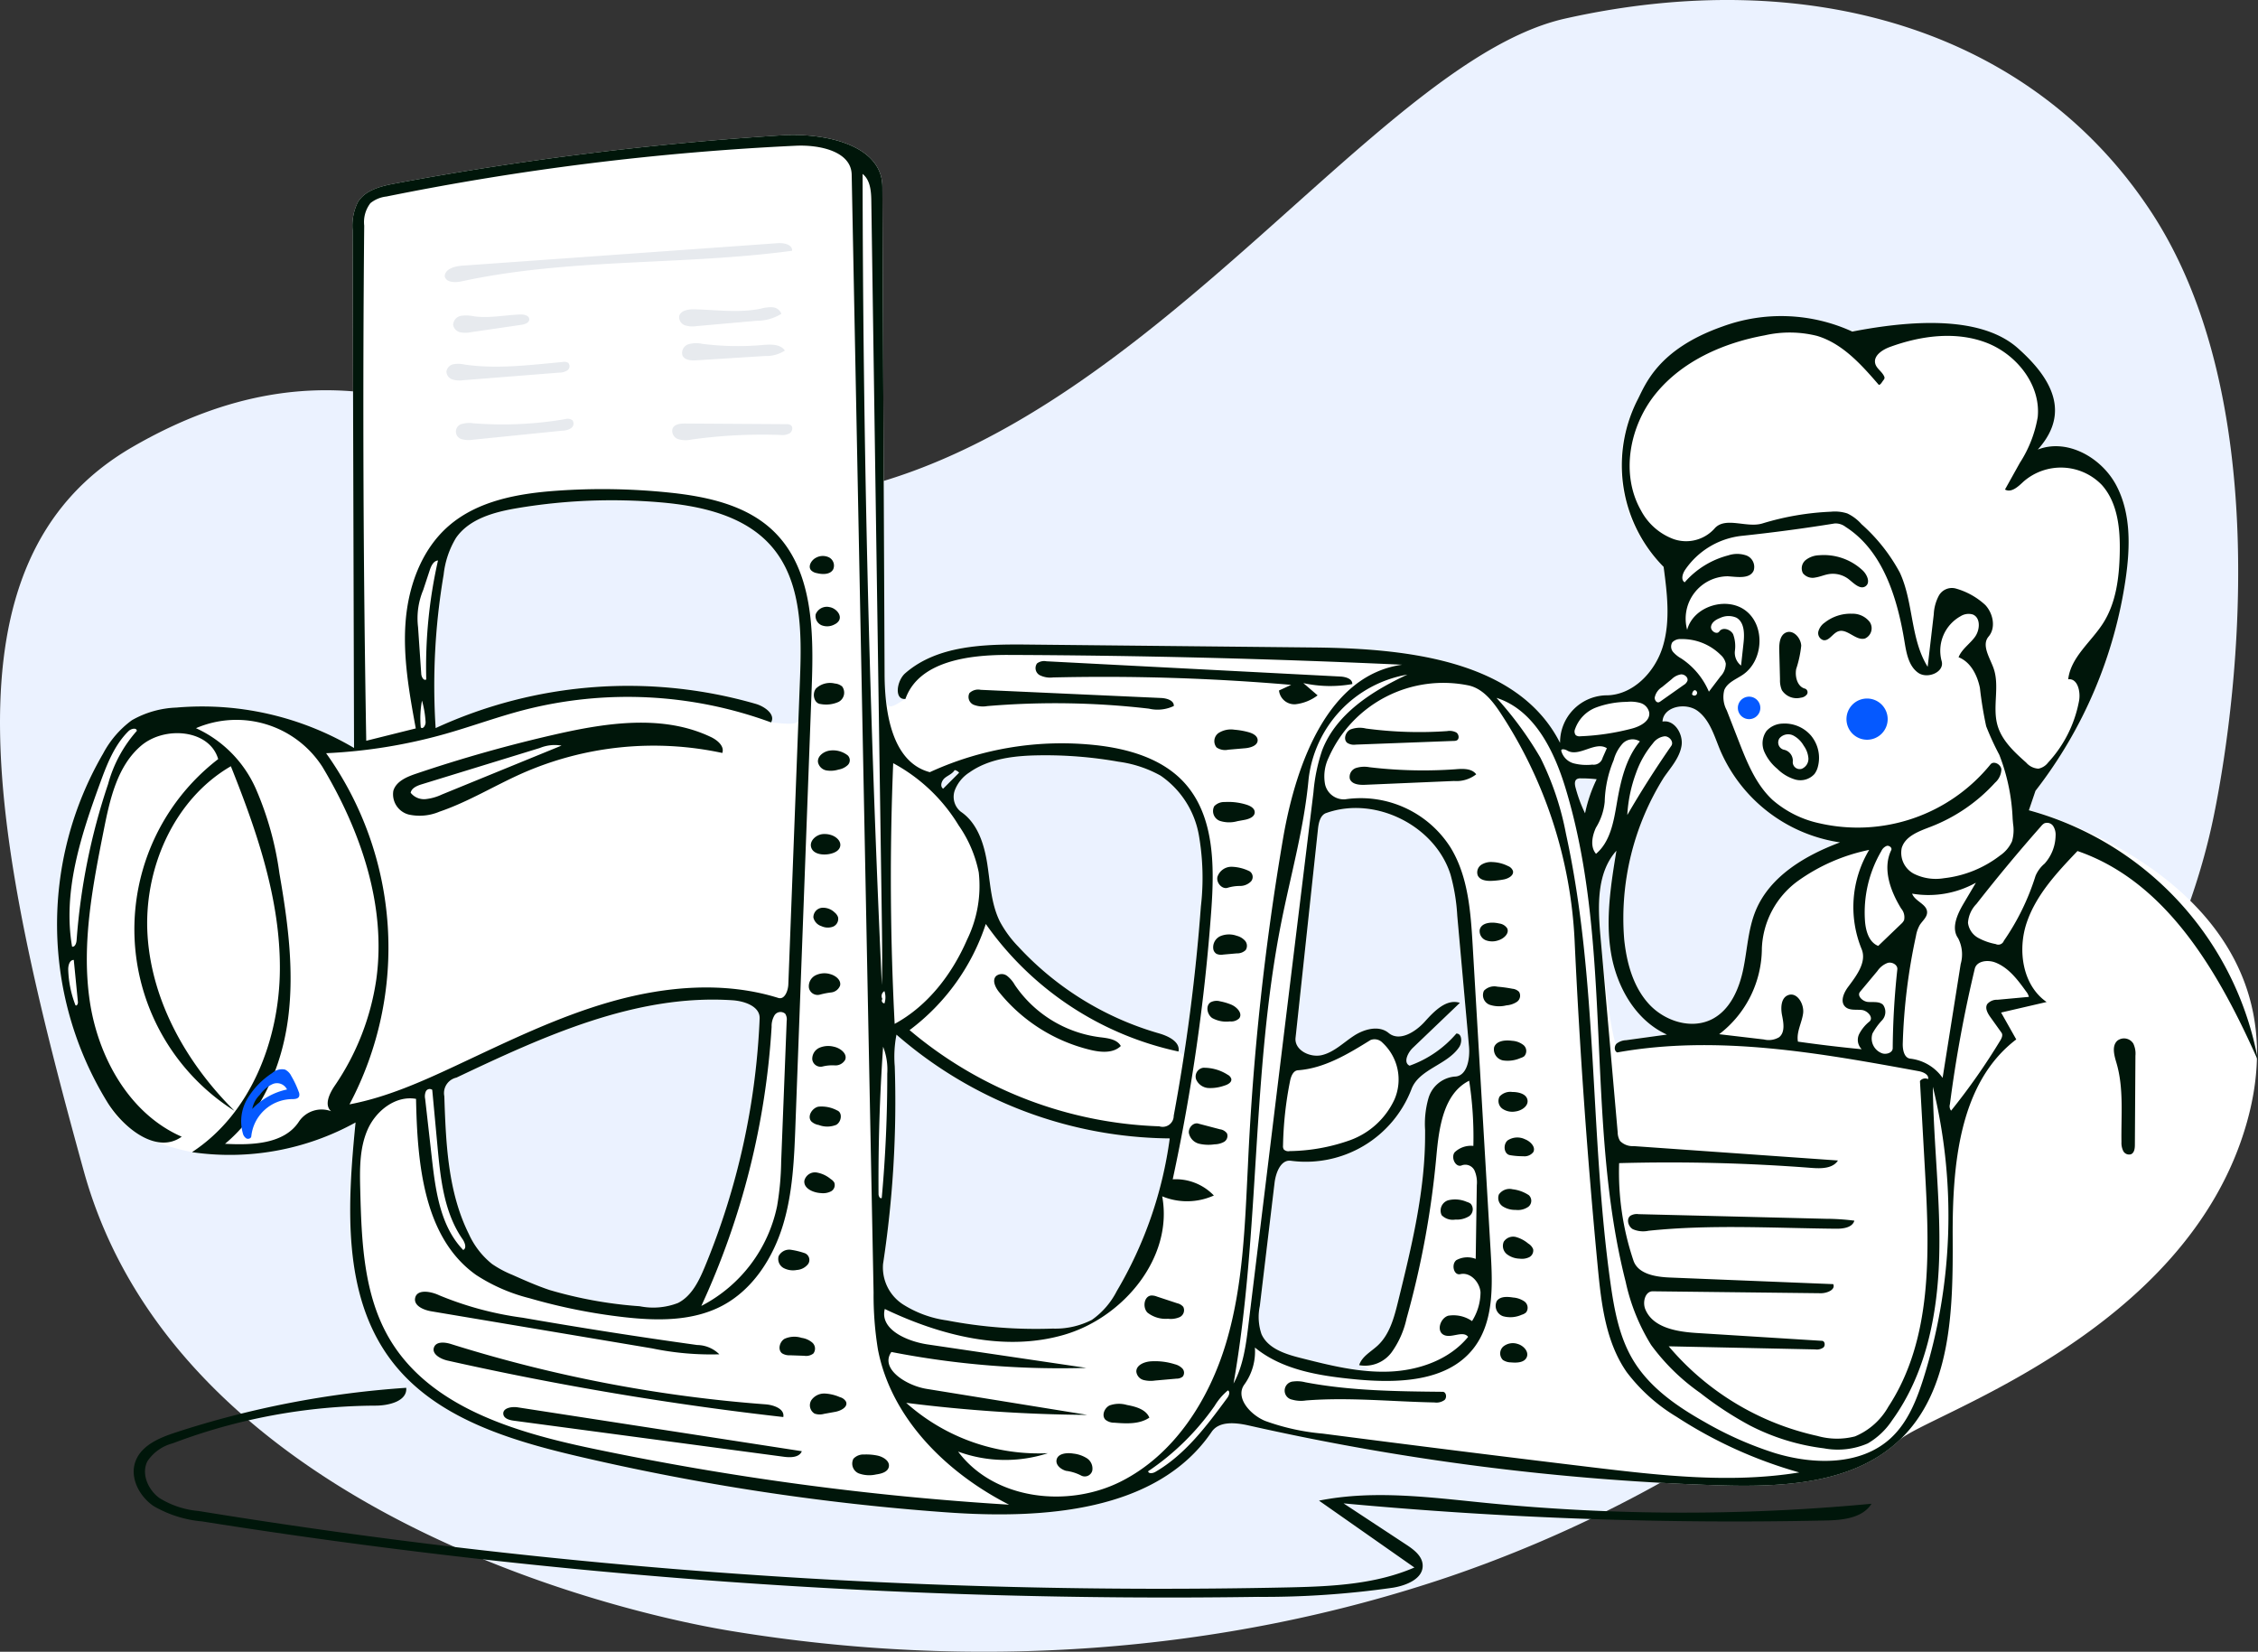 <svg xmlns="http://www.w3.org/2000/svg" width="300" height="219.448" viewBox="0 0 300 219.448"><rect x="0" y="0" width="300" height="219.448" fill="#333333" stroke="none"/><g transform="translate(-65 -155)"><path d="M272.959,157.464c32.113-7.188,61.863,1.341,77.854,25.7s11.807,63.016,8.344,80.079S346.905,295.935,336,309.5a172.061,172.061,0,0,1-78.23,54.895c-30.6,10.41-63.826,12.544-95.716,7.278-17.889-2.954-73.848-17.427-85.927-61.1s-19.724-81,6.434-96.165,44.277-3.758,57.227,1.85C200.286,242.459,240.847,164.653,272.959,157.464Z" fill="#ebf2ff" fill-rule="evenodd"/><path d="M326.546,216.477c5.151-.4,10.7-.14,14.9,2.872s6.1,9.626,2.658,13.475c3.9-1.524,8.477,1.06,10.43,4.761s1.85,8.135,1.262,12.278a60.033,60.033,0,0,1-12,28.3l-.877,2.586c7.524,1.94,36.906,13.351,28.968,41.481s-42.61,38.837-46.159,42.2c-6.185,5.868-15.627,6.269-24.149,6a331.028,331.028,0,0,1-62.294-7.941c-1.739-.392-3.941-.631-4.943.842-7.254,10.666-22.424,11.62-35.29,10.691a313.511,313.511,0,0,1-49.087-7.488c-9.149-2.149-18.865-5.142-24.565-12.615-6.645-8.712-5.877-20.79-4.8-31.693q-6.551,3.642-21.731,3.945-8.937-1.823-11.15-6.479c-6.745-14.2-9.058-32.49-.659-46.482a13.049,13.049,0,0,1,3.816-4.407,12.825,12.825,0,0,1,5.936-1.69,39.717,39.717,0,0,1,23.594,5.367q-.095-34.367-.189-68.735a7.033,7.033,0,0,1,.714-3.814c1.012-1.606,3.085-2.1,4.95-2.451a426.593,426.593,0,0,1,51.36-6.394c5.63-.356,13.334,1.211,13.359,6.851q.147,32.4.295,64.8c.023,5.141.354,4.711,2.762,3.222-1.514.157-1.176-2.411-.029-3.412,4.284-3.735,10.527-3.872,16.209-3.814l38.133.39c12.316.126,27.085,1.688,32.661,12.67a6.264,6.264,0,0,1,6.064-6.314c3.563.033,6.544-3.058,7.584-6.467s.581-7.071.113-10.6a18.637,18.637,0,0,1,16.718-31.643C316.17,217.809,321.394,216.875,326.546,216.477ZM179.054,322.436c-.169,4.548-.348,9.157-1.686,13.506Zm-5.266-55.814c1.183.346,2.647,1.4,2.026,2.46,5.139.514,3.6.276,3.836-5.781.235-6.145.254-12.94-3.769-17.591-3.56-4.116-9.366-5.4-14.788-5.866a75.894,75.894,0,0,0-18.989.77c-3.056.513-6.367,1.4-8.14,3.939a11.874,11.874,0,0,0-1.65,4.889,87.752,87.752,0,0,0-1.065,20.394A61.159,61.159,0,0,1,173.788,266.621Zm114.348,45.151a2.128,2.128,0,0,1,1.263-.467l5.432-.747c-4.156-1.877-6.674-6.335-7.427-10.833s-.017-9.095.725-13.594c-2.658,2.958-2.466,7.421-2.118,11.383C286.773,306.186,287.814,312.1,288.136,311.772Zm-34.187,42.709c.356-1.158,1.568-1.78,2.456-2.605,1.6-1.485,2.191-3.73,2.712-5.848,1.8-7.319,3.613-14.728,3.591-22.266a14.118,14.118,0,0,1,.443-4.745,4.008,4.008,0,0,1,3.45-2.877c1.684-.008,2.086-2.344,1.936-4.021q-.779-8.674-1.558-17.348a25.613,25.613,0,0,0-.9-5.479c-2.073-6.536-10.058-10.487-16.511-8.17-.79.284-1,1.282-1.091,2.116l-2.98,27.75c-.176,1.644,1.946,2.692,3.548,2.285s2.825-1.659,4.21-2.56,3.338-1.421,4.609-.366c1.438,1.193,3.566-.132,4.814-1.521s2.875-3.065,4.651-2.485l-6.25,5.978c-.691.661-1.3,1.981-.427,2.371a14.646,14.646,0,0,0,6.207-4.268c.763-.024.8,1.174.373,1.807-1.6,2.387-5.379,2.918-6.351,5.625a15.049,15.049,0,0,1-15.975,9.475c-1.36-.213-2.038,1.576-2.2,2.943q-.979,8.176-1.958,16.353a7.066,7.066,0,0,0,.226,3.733c.861,1.923,3.165,2.651,5.208,3.168a59.9,59.9,0,0,0,8.191,1.67C255.541,355.322,255.536,354.9,253.949,354.482Zm-107.572-9.994a56.264,56.264,0,0,0,11.988,2.16,9.09,9.09,0,0,0,5.082-.434c1.812-.918,2.777-2.907,3.556-4.783a96.589,96.589,0,0,0,7.292-33.007c.066-1.608-1.993-2.318-3.6-2.426-12.82-.86-25.08,4.775-36.69,10.278a2.1,2.1,0,0,0-1.606,2.466c.208,6.252.47,12.728,3.266,18.324a10.786,10.786,0,0,0,3.076,3.968,14.223,14.223,0,0,0,2.7,1.445C143.067,343.2,144.693,343.924,146.377,344.488Zm82.931-23.139a255.743,255.743,0,0,0,3.606-27.795,32.981,32.981,0,0,0-.279-9.553,12.156,12.156,0,0,0-5.071-7.841,15.709,15.709,0,0,0-5.576-1.848,55.539,55.539,0,0,0-10.736-.854c-3.173.056-6.5.443-9.092,2.276a4.871,4.871,0,0,0-1.947,2.4,2.535,2.535,0,0,0,.82,2.82c2.2,1.487,3.091,4.269,3.5,6.889s.511,5.363,1.7,7.731a14.848,14.848,0,0,0,2.424,3.293,40.753,40.753,0,0,0,18.7,11.53c1.253.358,2.848,1.132,2.584,2.408C233.887,315.3,229.242,321.7,229.308,321.35Zm-10.868,27.1a10.475,10.475,0,0,0,3.3-3.812,53.9,53.9,0,0,0,7.043-20.292,55.943,55.943,0,0,1-36.309-13.782,15.249,15.249,0,0,0-.229,4.2,143.056,143.056,0,0,1-1.553,26.258,5.844,5.844,0,0,0,2.62,5.36,14.559,14.559,0,0,0,5.848,2.143,62.618,62.618,0,0,0,14.083,1.089A10.624,10.624,0,0,0,218.44,348.454ZM301.9,272.759c-.771-1.858-1.35-3.953-2.949-5.173s-4.611-.623-4.705,1.386c1.583-.292,2.793,1.663,2.523,3.249s-1.423,2.849-2.34,4.172a35.214,35.214,0,0,0-5.275,21.493c.322,3.1,1.171,6.282,3.266,8.587s5.687,3.458,8.447,2.015c2.372-1.239,3.555-3.972,4.1-6.591s.641-5.363,1.668-7.833c1.9-4.558,6.57-7.311,11.193-9.04A20.6,20.6,0,0,1,301.9,272.759Zm-19.221,4.93a18.674,18.674,0,0,0,1.275,3.469,19.3,19.3,0,0,1,1.541-4.526,17.713,17.713,0,0,0-2.13-.115.933.933,0,0,0-.5.1C282.54,276.826,282.586,277.313,282.684,277.689ZM198.9,276.46c-.437.352-.694,1.11-.232,1.43l2.122-2.125a1,1,0,0,0-.588-.35C199.924,275.9,199.34,276.107,198.9,276.46Z" transform="translate(-8.368 -18.105)" fill="#fff" fill-rule="evenodd"/><path d="M560.737,346.974A2.737,2.737,0,1,0,558,344.237,2.737,2.737,0,0,0,560.737,346.974Z" transform="translate(-247.676 -93.695)" fill="#0559ff"/><path d="M530.493,343.986A1.493,1.493,0,1,0,529,342.493,1.493,1.493,0,0,0,530.493,343.986Z" transform="translate(-233.107 -93.444)" fill="#0559ff"/><path d="M215.679,243.874l13.435.085a1.017,1.017,0,0,1,.6.131c.345.254.208.848-.148,1.087a2.075,2.075,0,0,1-1.245.214,68.5,68.5,0,0,0-11.8.611,3.464,3.464,0,0,1-1.776-.056,1.154,1.154,0,0,1-.725-1.434C214.291,243.946,215.052,243.87,215.679,243.874Zm-14.976-.44a.742.742,0,0,1-.168,1.049,2.147,2.147,0,0,1-1.136.337l-11.911,1.206a3.443,3.443,0,0,1-1.4-.051,1.046,1.046,0,0,1,0-2.06,3.638,3.638,0,0,1,1.448-.074,49.682,49.682,0,0,0,12.2-.548A1.1,1.1,0,0,1,200.7,243.434Zm-.556-7.621a.67.67,0,0,1-.107.991,1.934,1.934,0,0,1-1.083.308l-12.751,1.006a3.388,3.388,0,0,1-1.422-.09,1.158,1.158,0,0,1-.82-1.061,1.172,1.172,0,0,1,.945-.974,3.792,3.792,0,0,1,1.445.042c4.328.639,8.728.056,13.085-.34A.97.97,0,0,1,200.146,235.813Zm17.808-2.526a37.341,37.341,0,0,0,8.029.154c1.062-.095,2.346-.139,2.949.74a4.526,4.526,0,0,1-2.619.72l-9.14.576c-.7.044-1.562-.009-1.848-.643a1.208,1.208,0,0,1,.776-1.485A3.739,3.739,0,0,1,217.954,233.287ZM194.97,230.03c0,.46-.574.658-1.029.726l-6.7.981a3.576,3.576,0,0,1-1.439.014,1.22,1.22,0,0,1-.946-.977,1.273,1.273,0,0,1,1.076-1.214,5.138,5.138,0,0,1,1.762.082c2.022.26,4.063-.184,6.1-.254C194.3,229.37,194.966,229.531,194.97,230.03Zm32.308-1.6a1.347,1.347,0,0,1,1.188.869,6.242,6.242,0,0,1-3.285.925l-5.9.523-2.079.184a3.419,3.419,0,0,1-1.51-.093,1.167,1.167,0,0,1-.811-1.155c.111-.794,1.153-1,1.955-.983,2.973.064,5.983.513,8.9-.086A4.987,4.987,0,0,1,227.277,228.427Zm2.612-7.508c-14.574,1.965-29.515.948-43.889,4.057-.852.184-2.042.194-2.263-.65.02-.994,1.306-1.353,2.3-1.424l41.946-2.992C228.8,219.851,229.953,220.1,229.889,220.919Z" transform="translate(-59.652 -32.606)" fill="#e7eaee" fill-rule="evenodd"/><path d="M126.615,357.485c.152,1.763-2.278,2.361-4.048,2.368a77.005,77.005,0,0,0-26.983,5.01,5.806,5.806,0,0,0-3.355,2.377c-.845,1.655.077,3.773,1.573,4.877a11.839,11.839,0,0,0,5.24,1.738,795.168,795.168,0,0,0,144.382,10.155l.776-.017c5.571-.129,11.257-.428,16.36-2.634l-12.675-8.884c7.314-1.46,14.86-.42,22.282.313a265.827,265.827,0,0,0,51.13.1c-1.2,1.911-3.827,2.177-6.081,2.225a562.883,562.883,0,0,1-64.069-2.274l8.333,5.484c1.007.662,2.12,1.5,2.179,2.707.087,1.809-2.135,2.711-3.922,3.007a120.955,120.955,0,0,1-17.968,1.224A819.435,819.435,0,0,1,99.512,375.238a15.491,15.491,0,0,1-6.491-2.059c-1.885-1.3-3.171-3.769-2.379-5.918s3.187-3.14,5.352-3.848A125.824,125.824,0,0,1,126.615,357.485Zm63.26-159.547q.147,32.4.295,64.8c.023,5.141,1.036,11.647,6.008,12.956a41.962,41.962,0,0,1,22.134-3.581c4.3.483,8.775,1.784,11.689,4.989,4,4.4,4,11.017,3.574,16.944a257.774,257.774,0,0,1-5.124,35.739,7.031,7.031,0,0,1,5.467,2.151,8.67,8.67,0,0,1-6.865.11c1.492,8.086-5.1,16.064-12.986,18.381s-16.451.132-23.87-3.414c-.7,2.71,2.929,4.3,5.7,4.711l21.075,3.115a116.972,116.972,0,0,1-25.9-2.113c-1.569,2.221,1.983,4.464,4.668,4.9l21.362,3.457a201.441,201.441,0,0,1-24.061-1.6,26.425,26.425,0,0,0,18.825,6.688,18.275,18.275,0,0,1-11.929-.212c4.757,6.37,14.489,7.55,21.6,3.987s11.747-10.852,14.017-18.471,2.491-15.671,2.893-23.611a351.565,351.565,0,0,1,4.729-43.741c1.729-9.73,5.975-21.331,15.761-22.706q-26.152-1.205-52.338-1.3c-5.3-.019-11.891.848-13.662,5.847-1.514.157-1.176-2.411-.029-3.412,4.284-3.735,10.527-3.872,16.209-3.814l38.133.39c12.316.126,27.085,1.688,32.661,12.67a6.264,6.264,0,0,1,6.064-6.314c3.563.033,6.544-3.058,7.584-6.467s.581-7.071.113-10.6a19.176,19.176,0,0,1-3.514-22.095c1.057-2,2.618-6.77,11.339-9.84a22.686,22.686,0,0,1,17.241.675q16-3.094,21.99,2.2c5.99,5.29,6.1,9.626,2.658,13.475,3.9-1.524,8.477,1.06,10.43,4.761s1.85,8.135,1.262,12.278a60.033,60.033,0,0,1-12,28.3l-.877,2.586a42.319,42.319,0,0,1,30.451,33.271c-5.119-11.54-12.051-23.761-23.992-27.858-2.695,2.826-5.465,5.776-6.731,9.47s-.582,8.362,2.627,10.588l-6.046,1.4,2.013,3.57c-7.615,5.789-8.492,16.739-8.445,26.3s-.128,20.354-7.068,26.938c-6.185,5.868-15.627,6.269-24.149,6a331.023,331.023,0,0,1-62.294-7.941c-1.739-.392-3.941-.631-4.943.842-7.254,10.666-22.424,11.62-35.29,10.691a313.511,313.511,0,0,1-49.087-7.488c-9.149-2.149-18.865-5.142-24.565-12.615-6.645-8.712-5.877-20.79-4.8-31.693a34.591,34.591,0,0,1-21.731,3.945c7.815-5.109,11.6-14.883,11.675-24.218s-3.045-18.385-6.512-27.054c-7.639,4.431-11.658,13.77-11.06,22.581s5.272,16.989,11.544,23.205a28.526,28.526,0,0,1-2.167-46.736c-1.158-3.961-7.132-4.444-10.264-1.758s-4.114,7.048-4.919,11.095c-1.488,7.477-2.983,15.129-1.9,22.676s5.25,15.1,12.236,18.155c-3.264,2.353-7.613-1.034-9.781-4.425a45.121,45.121,0,0,1-.659-46.482A13.048,13.048,0,0,1,90.15,268.8a12.824,12.824,0,0,1,5.936-1.69,39.717,39.717,0,0,1,23.594,5.367q-.095-34.367-.189-68.735a7.033,7.033,0,0,1,.714-3.814c1.012-1.606,3.085-2.1,4.95-2.451a426.593,426.593,0,0,1,51.36-6.394C182.145,190.73,189.849,192.3,189.874,197.938Zm-11.506-5.471a359.2,359.2,0,0,0-54.389,6.748,4.076,4.076,0,0,0-2.125.881,4.124,4.124,0,0,0-.824,2.983q-.321,34.22.271,68.442l6.58-1.641c-.857-4.681-1.718-9.425-1.352-14.17s2.108-9.57,5.689-12.7c3.876-3.392,9.285-4.35,14.423-4.711a86.163,86.163,0,0,1,14.838.24c5.029.517,10.327,1.634,13.956,5.155,5.241,5.086,5.326,13.325,5.054,20.624q-1.08,29.061-2.161,58.122c-.169,4.548-.348,9.157-1.686,13.506s-4,8.484-8.015,10.618c-3.944,2.095-8.663,2.035-13.1,1.531A75.8,75.8,0,0,1,143,345.584a23.344,23.344,0,0,1-7.091-3.085c-7-4.95-7.822-14.829-7.992-23.4-2.687-.485-5.313,1.559-6.421,4.054s-1.06,5.328-.991,8.056c.172,6.807.437,13.953,3.912,19.809,5.361,9.035,16.622,12.372,26.9,14.529a384.1,384.1,0,0,0,55.389,7.465c-8.306-4.231-15.67-11.471-17.422-20.626a44.848,44.848,0,0,1-.577-7.565q-1.455-74.252-2.909-148.505C185.74,193.188,181.5,192.32,178.368,192.467Zm70.809,81.273a5.726,5.726,0,0,0-.49,3.555,2.559,2.559,0,0,0,2.654,2.007,14.131,14.131,0,0,1,14.025,6.409c2.347,3.84,2.673,8.539,2.937,13.032l2.406,40.927c.257,4.374.384,9.186-2.334,12.622-3.527,4.458-10.149,4.606-15.806,4.053-4.668-.457-9.579-1.233-13.2-4.21a7.49,7.49,0,0,1-1.4,4.911c-1.262,1.734.775,4.016,2.757,4.836a29.922,29.922,0,0,0,7.651,1.688q17.848,2.317,35.717,4.468c9.169,1.1,18.485,2.173,27.6.691a59.234,59.234,0,0,1-16.3-7.389,23.363,23.363,0,0,1-6.633-5.948c-2.787-4-3.374-9.09-3.838-13.946q-2.069-21.66-3.079-43.4a60.222,60.222,0,0,0-9.808-30.159c-1.052-1.6-2.34-3.255-4.2-3.7A16.656,16.656,0,0,0,249.177,273.74Zm-33.922,92.486a4.233,4.233,0,0,1,1.789.618,1.633,1.633,0,0,1,.719,1.647,1.03,1.03,0,0,1-1.486.646,5.98,5.98,0,0,0-2-.62c-.676-.191-1.384-.752-1.263-1.444C213.17,366.2,214.377,366.077,215.255,366.226Zm-26.054.26c.778.162,1.69.717,1.531,1.5-.141.687-.991.916-1.686,1.009a4.075,4.075,0,0,1-2.318-.142,1.408,1.408,0,0,1-.7-1.943,1.8,1.8,0,0,1,1.428-.563A7.2,7.2,0,0,1,189.2,366.486Zm46.581-8.659a8.153,8.153,0,0,0-1.768,2.066,33.8,33.8,0,0,1-8.837,8.683c.086.365.634.273.959.085,3.991-2.312,6.839-6.133,9.573-9.848C235.932,358.509,236.116,358,235.781,357.827Zm35.687-92.006a47.041,47.041,0,0,1,5.833,7.956,38.756,38.756,0,0,1,3.4,10.125c4.273,19.52,3.132,39.815,5.9,59.6.5,3.571,1.16,7.218,3.019,10.308,2.177,3.62,5.789,6.13,9.469,8.2a47.062,47.062,0,0,0,9.352,4.143c5.2,1.579,11.443,1.69,15.427-2,2.238-2.074,3.415-5.032,4.334-7.941a71.979,71.979,0,0,0,1.238-38.719c.079,7.592,1.065,15.167.839,22.756s-1.784,15.4-6.245,21.548a9.754,9.754,0,0,1-3.243,3.077,9.995,9.995,0,0,1-5.815.653,29.2,29.2,0,0,1-9.864-3.048,45.792,45.792,0,0,1-6.585-4.318,27.927,27.927,0,0,1-6.523-6.377,26.6,26.6,0,0,1-3.376-8.383c-5.451-21.426-1.554-44.538-8.022-65.679C279.082,272.743,276.435,267.4,271.468,265.821ZM141.419,360.08l37.753,5.827c-.319.832-1.469.862-2.353.744l-32.287-4.313-3.65-.488c-.578-.077-1.295-.286-1.368-.864C139.411,360.171,140.607,359.954,141.419,360.08ZM287.4,286.132c-2.658,2.958-2.466,7.421-2.118,11.383q1.144,13.006,2.286,26.013a2.3,2.3,0,0,0,.317,1.163,2.324,2.324,0,0,0,1.806.682l27.143,1.912c-.677,1.069-2.2,1.085-3.463.988a245.828,245.828,0,0,0-25.61-.638,36.814,36.814,0,0,0,1.9,12.938c.606,1.8,2.938,2.184,4.836,2.26l21.711.879c.333.749-.837,1.218-1.657,1.208l-22.316-.256c-1.019-.012-1.387,1.432-1,2.376,1,2.467,4.2,3,6.856,3.164l16.631,1.041c.38.024.459.621.182.881a1.493,1.493,0,0,1-1.08.259l-19.473-.413a35.949,35.949,0,0,0,19.746,11.906,9.571,9.571,0,0,0,5,.062,9.107,9.107,0,0,0,4.435-3.947c5.867-8.951,5.477-20.468,4.877-31.154l-.68-12.112a.877.877,0,0,1,1.082-.251c.137-.594-.635-.946-1.235-1.056-13.236-2.431-26.817-4.866-40.063-2.492-.423-.174-.419-.833-.1-1.158a2.128,2.128,0,0,1,1.263-.467l5.432-.747c-4.155-1.877-6.674-6.335-7.426-10.833S286.662,290.631,287.4,286.132Zm-65.052,73.629c1.179.219,2.54.58,3,1.687-1.313.895-3.036.8-4.62.676a1.859,1.859,0,0,1-1.218-.4c-.541-.552-.137-1.569.559-1.9A3.7,3.7,0,0,1,222.353,359.762Zm-89.785-8.091a185.517,185.517,0,0,0,41.781,8.01c1.1.082,2.577.606,2.366,1.688a419.228,419.228,0,0,1-44.605-7.5c-.94-.211-2.145-.88-1.795-1.776C130.622,351.3,131.76,351.417,132.568,351.671Zm49.66,6.575a5.7,5.7,0,0,1,2.008.482,1.285,1.285,0,0,1,.819.615c.272.7-.693,1.2-1.431,1.334l-1.491.27a2.09,2.09,0,0,1-1.257-.032,1.29,1.29,0,0,1-.43-1.79A2.072,2.072,0,0,1,182.228,358.247Zm63.845-1.495c6,1.141,12.14,1.205,18.245,1.266.473,0,.6.748.262,1.079a1.813,1.813,0,0,1-1.337.336c-5.7-.112-11.4-.713-17.087-.265a4.276,4.276,0,0,1-1.842-.111,1.218,1.218,0,0,1,.167-2.412A4.249,4.249,0,0,1,246.073,356.752Zm13.549-94.018a15.935,15.935,0,0,0-13.116,13.9c-.58,6.386-2.343,12.6-3.6,18.884-4.03,20.194-2.808,41.123-6.37,61.4,1.3-2.37,1.653-5.127,1.98-7.811l8.639-70.745A23.44,23.44,0,0,1,248.3,272.8C250.147,267.962,254.923,264.921,259.622,262.734Zm-30.875,91.627a2.046,2.046,0,0,1,1,.571.829.829,0,0,1,.039,1.063,1.245,1.245,0,0,1-.814.274l-2.863.253a3.825,3.825,0,0,1-1.539-.074,1.3,1.3,0,0,1-.948-1.105c-.024-.876,1.056-1.316,1.931-1.373A8.7,8.7,0,0,1,228.747,354.361Zm20.1-73.239c-.79.284-1,1.282-1.091,2.116l-2.98,27.75c-.176,1.644,1.946,2.692,3.548,2.285s2.825-1.659,4.21-2.56,3.337-1.421,4.609-.366c1.438,1.193,3.566-.132,4.814-1.521s2.875-3.065,4.651-2.485l-6.25,5.978c-.691.661-1.3,1.981-.427,2.371a14.646,14.646,0,0,0,6.207-4.268c.763-.024.8,1.174.373,1.807-1.6,2.387-5.379,2.918-6.351,5.625a15.049,15.049,0,0,1-15.975,9.475c-1.36-.213-2.038,1.576-2.2,2.943q-.979,8.176-1.958,16.353a7.066,7.066,0,0,0,.226,3.733c.861,1.923,3.165,2.651,5.208,3.168,3.837.972,7.737,1.951,11.693,1.811s8.046-1.554,10.551-4.619c-.694-.9-2.239.254-3.249-.267-.989-.51-.464-2.207.6-2.541a4.312,4.312,0,0,1,3.166.713,7.237,7.237,0,0,0,1.128-3.852c-.127-1.351-1.367-2.688-2.69-2.384-.869.2-1.224-1.307-.523-1.859a3.035,3.035,0,0,1,2.575-.167q.072-4.891.145-9.783a3.959,3.959,0,0,0-.3-1.951,1.36,1.36,0,0,0-1.664-.707c-.817.394-1.526-1-.979-1.722a3.122,3.122,0,0,1,2.486-.849,49.041,49.041,0,0,0-.559-8.662c-3.413,1.71-4.01,6.224-4.355,10.026a120.282,120.282,0,0,1-3.962,21.574,12.094,12.094,0,0,1-1.974,4.468,4.4,4.4,0,0,1-4.323,1.725c.356-1.158,1.568-1.78,2.456-2.605,1.6-1.485,2.191-3.73,2.712-5.848,1.8-7.319,3.613-14.728,3.591-22.266l0-.506a12.412,12.412,0,0,1,.446-4.239,4.008,4.008,0,0,1,3.45-2.877c1.684-.008,2.086-2.344,1.936-4.021q-.779-8.674-1.558-17.348a25.617,25.617,0,0,0-.9-5.479C263.286,282.757,255.3,278.805,248.847,281.122Zm25.409,70.529c.792.212,1.56,1.027,1.231,1.777-.314.717-1.3.756-2.08.683a1.983,1.983,0,0,1-1.085-.323,1.231,1.231,0,0,1,.041-1.776A2.017,2.017,0,0,1,274.257,351.651Zm-95.109-.8a2.786,2.786,0,0,1,1.438.644,1.07,1.07,0,0,1,.126,1.436,1.593,1.593,0,0,1-1.229.3l-1.876-.066a1.817,1.817,0,0,1-1.04-.25c-.622-.462-.349-1.545.318-1.938A3.161,3.161,0,0,1,179.147,350.85Zm-48.193-5.674a44.175,44.175,0,0,0,11.153,3q11.552,2.012,23.168,3.625a4.25,4.25,0,0,1,2.944,1.235,38.487,38.487,0,0,1-8.959-.792l-29.311-4.922c-1.025-.172-2.347-.741-2.147-1.76C128.037,344.354,129.838,344.656,130.954,345.175Zm60.8-34.608a15.248,15.248,0,0,0-.229,4.2,143.057,143.057,0,0,1-1.553,26.258,5.844,5.844,0,0,0,2.62,5.36,14.559,14.559,0,0,0,5.848,2.143,62.619,62.619,0,0,0,14.083,1.089,10.624,10.624,0,0,0,5.194-1.162,10.475,10.475,0,0,0,3.3-3.812,53.9,53.9,0,0,0,7.043-20.292A55.943,55.943,0,0,1,191.751,310.568Zm34.594,34.793,2.709.894a1.472,1.472,0,0,1,.8.477,1.013,1.013,0,0,1-.459,1.354,2.939,2.939,0,0,1-1.569.227,3.916,3.916,0,0,1-2.732-.82c-.68-.7-.447-2.207.526-2.271A1.943,1.943,0,0,1,226.345,345.36Zm47.338.131a3.008,3.008,0,0,1,1.518.538,1.036,1.036,0,0,1,.2,1.439,1.443,1.443,0,0,1-.574.309,3.666,3.666,0,0,1-2.478.2,1.453,1.453,0,0,1-.833-2.033C271.975,345.312,272.914,345.369,273.682,345.491Zm-140.4-29.215a2.1,2.1,0,0,0-1.606,2.466c.208,6.252.47,12.728,3.266,18.324a10.786,10.786,0,0,0,3.076,3.968,14.223,14.223,0,0,0,2.7,1.445c1.623.723,3.248,1.445,4.933,2.009a56.264,56.264,0,0,0,11.988,2.16,9.09,9.09,0,0,0,5.082-.434c1.812-.918,2.777-2.907,3.556-4.783a96.589,96.589,0,0,0,7.292-33.007c.066-1.608-1.993-2.318-3.6-2.426C157.152,305.138,144.891,310.773,133.281,316.276Zm42.279-8.306a2.788,2.788,0,0,0-.4,1.554,103.238,103.238,0,0,1-9.338,37.082,19.317,19.317,0,0,0,10.069-13.281,38.048,38.048,0,0,0,.539-5.9q.366-9.345.732-18.69a1.375,1.375,0,0,0-.194-.943A.948.948,0,0,0,175.56,307.97Zm2.125,31.172a10.374,10.374,0,0,1,1.9.463.969.969,0,0,1,.422,1.439,2.072,2.072,0,0,1-1.5.786,2.676,2.676,0,0,1-1.772-.267,1.382,1.382,0,0,1-.648-1.56A1.576,1.576,0,0,1,177.686,339.142Zm96.37-1.691a4.374,4.374,0,0,1,1.632.87,1.524,1.524,0,0,1,.65.749,1,1,0,0,1-.538,1.07,2.24,2.24,0,0,1-1.259.187,2.9,2.9,0,0,1-1.7-.6,1.413,1.413,0,0,1-.407-1.652A1.492,1.492,0,0,1,274.056,337.451ZM129.224,318.1a1.651,1.651,0,0,0-.095,1l.9,7.965c.491,4.322,1.134,8.98,4.155,12.109.5-.239.219-1-.1-1.455-2.447-3.531-2.918-8.022-3.315-12.3q-.349-3.761-.7-7.522A.572.572,0,0,0,129.224,318.1Zm161.091,16.314,24.9.615a30.692,30.692,0,0,1,3.8.251c-.262.908-1.456,1.078-2.4,1.069-8.323-.078-16.674-.594-24.952.272a3.407,3.407,0,0,1-2.086-.212c-.614-.359-.889-1.346-.324-1.778A1.652,1.652,0,0,1,290.315,334.411Zm-22.8-1.631a1.578,1.578,0,0,1,.518.245,1.114,1.114,0,0,1-.2,1.656,3.076,3.076,0,0,1-1.831.45,2.067,2.067,0,0,1-1.821-.584,1.431,1.431,0,0,1,.878-1.982A3.868,3.868,0,0,1,267.511,332.78Zm6.068-1.677a4.921,4.921,0,0,1,2.177.784,1.012,1.012,0,0,1-.054,1.539,2.423,2.423,0,0,1-1.691.42,3.065,3.065,0,0,1-1.715-.467,1.342,1.342,0,0,1-.516-1.58A1.725,1.725,0,0,1,273.579,331.1Zm-83.61-18.941q-.678,9.771-.608,19.575c0,.276.19.668.426.524q.749-8.232.734-16.511A8.3,8.3,0,0,0,189.969,312.162ZM181.1,328.873a3.951,3.951,0,0,1,1.921.884,1.393,1.393,0,0,1,.463.46.949.949,0,0,1-.43,1.165,2.317,2.317,0,0,1-1.325.235c-1.035-.048-2.336-.612-2.22-1.641A1.451,1.451,0,0,1,181.1,328.873Zm94.207-4.387c.693.284,1.406,1.027,1.048,1.685a1.471,1.471,0,0,1-1.341.547,9.684,9.684,0,0,1-1.758-.144c-.816-.142-.941-1.426-.307-1.959A2.334,2.334,0,0,1,275.3,324.486Zm80.763-12.746a3.093,3.093,0,0,1,.287,1.624q-.037,5.913-.073,11.826c0,.479-.067,1.058-.5,1.259a.873.873,0,0,1-1.047-.427,2.439,2.439,0,0,1-.235-1.2c-.061-3.519.331-7.122-.665-10.5-.3-1-.65-2.256.124-2.958A1.45,1.45,0,0,1,356.067,311.739Zm-101.342-.456c-2.988,1.854-6.131,3.76-9.638,4.013-.638.046-.925.808-1.051,1.436a48.115,48.115,0,0,0-.933,8.572.844.844,0,0,0,.1.509.855.855,0,0,0,.771.223,24.915,24.915,0,0,0,8.05-1.453,10.407,10.407,0,0,0,5.889-5.417,6.661,6.661,0,0,0-1.577-7.514A1.466,1.466,0,0,0,254.725,311.283Zm-22.875,11.1,2.88.756a1.359,1.359,0,0,1,.929.548.923.923,0,0,1-.4,1.126,2.694,2.694,0,0,1-1.255.323,5.39,5.39,0,0,1-2.063-.083,1.834,1.834,0,0,1-1.348-1.427C230.519,322.934,231.18,322.2,231.85,322.378ZM98.681,269.849a15.925,15.925,0,0,1,7.975,8.1,42.384,42.384,0,0,1,3.107,11.167c1.1,6.32,1.979,12.772,1.176,19.137s-3.464,12.713-8.4,16.815c3.593.192,7.884.05,9.834-2.974a3.627,3.627,0,0,1,4.259-1.358c-.942-.815-.231-2.332.469-3.363a33.581,33.581,0,0,0,5.535-14.136c1.362-9.8-2.064-19.741-7.147-28.234A13.588,13.588,0,0,0,98.681,269.849Zm85.19,50.787c.741.292.569,1.517-.124,1.911a3.172,3.172,0,0,1-2.329.02,1.861,1.861,0,0,1-.987-.479c-.571-.653.084-1.757.93-1.952A4.375,4.375,0,0,1,183.871,320.637Zm26.655-47.178c-3.173.056-6.5.443-9.092,2.276a4.871,4.871,0,0,0-1.947,2.4,2.535,2.535,0,0,0,.82,2.82c2.2,1.487,3.091,4.269,3.5,6.889s.511,5.363,1.7,7.731a14.848,14.848,0,0,0,2.424,3.293,40.753,40.753,0,0,0,18.7,11.53c1.253.358,2.848,1.132,2.584,2.408a42.074,42.074,0,0,1-25.6-16.943,28.846,28.846,0,0,1-10.126,14.1,54.2,54.2,0,0,0,33.177,12.782,1.468,1.468,0,0,0,1.918-1.4,255.746,255.746,0,0,0,3.606-27.795,32.98,32.98,0,0,0-.279-9.553,12.156,12.156,0,0,0-5.071-7.841,15.709,15.709,0,0,0-5.576-1.848A55.539,55.539,0,0,0,210.526,273.459Zm63.032,44.723c.832,0,1.881.244,2.027,1.062s-.784,1.424-1.607,1.529a2.326,2.326,0,0,1-1.732-.37,1.27,1.27,0,0,1-.368-1.615A1.921,1.921,0,0,1,273.558,318.182Zm61.458-16.387a171.8,171.8,0,0,0-3.306,18.014.944.944,0,0,0,.157.858,85.817,85.817,0,0,0,6.53-9.317c.194-.32.385-.739.167-1.044l-1.479-2.068c-.366-.512-.743-1.185-.421-1.726a1.665,1.665,0,0,1,1.356-.579l4.181-.385a1.76,1.76,0,0,0-.356-.7c-1.119-1.558-2.34-3.2-4.133-3.879C336.719,300.595,335.282,300.765,335.016,301.794Zm-193.638-61.18c-3.056.513-6.367,1.4-8.14,3.939a11.873,11.873,0,0,0-1.65,4.889,87.753,87.753,0,0,0-1.065,20.394,61.159,61.159,0,0,1,42.54-3.214c1.183.346,2.647,1.4,2.026,2.46a55.3,55.3,0,0,0-32.909-1.63c-3.493.912-6.887,2.165-10.359,3.15a69.816,69.816,0,0,1-15.85,2.572,44.455,44.455,0,0,1,3.106,46.653c4.926-.932,9.554-3,14.1-5.124,6.781-3.169,13.533-6.511,20.737-8.545s14.992-2.7,22.137-.469c.836.261,1.3-.945,1.33-1.821l1.548-40.566c.235-6.145.254-12.94-3.769-17.591-3.56-4.116-9.366-5.4-14.788-5.866A75.894,75.894,0,0,0,141.378,240.614Zm94.4,75.293a.914.914,0,0,1,.453.529c.1.475-.484.778-.95.911a5.565,5.565,0,0,1-2.076.311,1.91,1.91,0,0,1-1.643-1.141,1.176,1.176,0,0,1,.937-1.552A5.843,5.843,0,0,1,235.776,315.908Zm99.383-25.527a12.961,12.961,0,0,1-8.473,1.453c.368,1.027,1.983,1.385,1.991,2.476,0,.664-.621,1.132-.977,1.693a4.391,4.391,0,0,0-.5,1.441,77.82,77.82,0,0,0-1.757,14.3c-.024.829.182,1.922,1.005,2.012a6.1,6.1,0,0,1,4.289,2.554q1.2-7.558,2.4-15.117a4.658,4.658,0,0,0-.343-3.441c-.942-1.328-.122-3.148.7-4.552ZM183.4,312.161c.87.174,1.86.925,1.53,1.749a1.481,1.481,0,0,1-1.361.741,5.34,5.34,0,0,0-1.625.142,1.112,1.112,0,0,1-1.383-.943,1.608,1.608,0,0,1,.949-1.541A3,3,0,0,1,183.4,312.161Zm90.144-.778a2.668,2.668,0,0,1,1.526.58,1.031,1.031,0,0,1,.084,1.469,1.5,1.5,0,0,1-.491.238,4.221,4.221,0,0,1-2.332.318,1.492,1.492,0,0,1-1.177-1.761C271.465,311.363,272.638,311.257,273.548,311.383Zm49.922-10.359a2.837,2.837,0,0,0-1.387,1.083l-2.306,2.762c-.45.54.342,1.292,1.043,1.351s1.519-.107,2.018.39a1.628,1.628,0,0,1-.12,2.025,8.531,8.531,0,0,0-1.293,1.779,2.1,2.1,0,0,0,1.308,2.641c.573.173,1.376-.093,1.381-.691q.045-5.244.612-10.466C324.789,301.3,324.05,300.884,323.47,301.024ZM206.448,302.76a4.044,4.044,0,0,1,1.022,1.2,16.105,16.105,0,0,0,11.284,6.943c1.046.127,2.28.254,2.8,1.168-.985.976-2.591.857-3.942.542a22.274,22.274,0,0,1-12.244-7.72c-.49-.613-.936-1.544-.391-2.107A1.186,1.186,0,0,1,206.448,302.76Zm114.535-16.741a24.754,24.754,0,0,0-9.5,4.151,11.639,11.639,0,0,0-4.757,8.893,14.434,14.434,0,0,1-5.673,11.443l5.945.7a2.679,2.679,0,0,0,2.021-.3c.8-.644.594-1.882.392-2.888s-.157-2.334.8-2.7c1.188-.459,2.171,1.189,1.991,2.449s-.912,2.474-.683,3.726q4.223.6,8.47,1.009a1.751,1.751,0,0,1-.339-2.009,5.129,5.129,0,0,1,1.375-1.675c.573-.524-.253-1.447-1.024-1.53s-1.679.1-2.223-.451c-.677-.689-.169-1.843.408-2.616,1.12-1.5,2.508-3.311,1.787-5.039A14.772,14.772,0,0,1,320.983,286.019ZM191.313,274.5q-.707,17.31.194,34.634c4.408-2.392,7.628-6.6,9.626-11.2a16.232,16.232,0,0,0,1.547-8.921,16.572,16.572,0,0,0-2.67-6.249A22.814,22.814,0,0,0,191.313,274.5Zm102.211-5.529c1.583-.292,2.793,1.663,2.523,3.249s-1.423,2.849-2.34,4.172a35.214,35.214,0,0,0-5.275,21.493c.322,3.1,1.171,6.282,3.266,8.587s5.687,3.458,8.448,2.015c2.372-1.239,3.554-3.972,4.1-6.591s.641-5.363,1.668-7.833c1.9-4.558,6.569-7.311,11.193-9.04a20.6,20.6,0,0,1-15.928-12.266c-.771-1.858-1.35-3.953-2.949-5.173S293.619,266.963,293.525,268.973Zm-58.753,37.172a7.622,7.622,0,0,1,1.43.423c.761.31,1.578,1.165,1.089,1.825a1.517,1.517,0,0,1-1.23.415,3.874,3.874,0,0,1-2.368-.449c-.668-.472-.9-1.615-.226-2.08A1.726,1.726,0,0,1,234.772,306.145Zm36.849-1.948a18.529,18.529,0,0,1,1.973.275,1.4,1.4,0,0,1,.873.41,1,1,0,0,1-.275,1.318,2.9,2.9,0,0,1-1.4.476,3.975,3.975,0,0,1-2.247-.084,1.374,1.374,0,0,1-.743-1.862A1.918,1.918,0,0,1,271.621,304.2ZM82.444,300.638c-.56-.006-.754.742-.737,1.3a14.207,14.207,0,0,0,.959,4.712c.163.166.352-.18.329-.412Zm107.7,4.145a.763.763,0,0,0-.273,1.031l.008.012-.007.008c-.009.011-.019.025-.03.041a.363.363,0,0,0,.311.533A2.581,2.581,0,0,0,190.148,304.783Zm-7.285-2.279c.758.168,1.582.8,1.393,1.551a1.429,1.429,0,0,1-1.152.9,10.278,10.278,0,0,0-1.513.291,1.174,1.174,0,0,1-1.471-.9,1.624,1.624,0,0,1,.836-1.639A2.692,2.692,0,0,1,182.863,302.5Zm4.389-106.29q.066,52.106,2.394,104.176l.163,3.588.024-1.154c.045-2.7.005-5.4-.034-8.093q-.695-47.429-1.389-94.859C188.391,198.548,188.286,197.041,187.252,196.214Zm49.685,101.211a2.207,2.207,0,0,1,1.129.668,1.032,1.032,0,0,1,.082,1.233,1.6,1.6,0,0,1-1.171.441l-1.827.162a1.482,1.482,0,0,1-.88-.1.942.942,0,0,1-.413-.576,1.624,1.624,0,0,1,.942-1.781A3.009,3.009,0,0,1,236.938,297.425ZM89.726,270.233c-1.9,1.867-2.888,4.448-3.8,6.95-2.545,6.973-4.963,14.375-3.707,21.691.388.071.573-.457.6-.851a84.331,84.331,0,0,1,4.187-20.756,17.565,17.565,0,0,1,3.815-7.06C90.795,269.743,90.057,269.908,89.726,270.233ZM323.32,285.487a1.3,1.3,0,0,0-.719.688,16.125,16.125,0,0,0-2.177,9.263c.095,1.327.521,2.854,1.76,3.338l3.022-2.9a1.681,1.681,0,0,0,.412-.516,1.774,1.774,0,0,0-.385-1.549c-1.435-2.336-2.513-5.3-1.318-7.762C324.064,285.741,323.652,285.405,323.32,285.487Zm20.927-2.994a1.5,1.5,0,0,0-.405.358q-4.459,5.044-8.608,10.35a3.936,3.936,0,0,0-1.123,2.507,2.659,2.659,0,0,0,1.345,1.994,7.86,7.86,0,0,0,2.346.83.779.779,0,0,0,1.071-.43,31.811,31.811,0,0,0,4.208-8.621,4.287,4.287,0,0,1,1.205-1.634,5.714,5.714,0,0,0,1.462-3.67,2.154,2.154,0,0,0-.306-1.307A.986.986,0,0,0,344.247,282.493ZM271.841,295.8a1.471,1.471,0,0,1,1.045.637c.324.669-.436,1.368-1.147,1.587a2.454,2.454,0,0,1-1.693,0,1.306,1.306,0,0,1-.81-1.377C269.45,295.647,270.848,295.557,271.841,295.8Zm-88.3-1.462a1.42,1.42,0,0,1,.446.626,1.118,1.118,0,0,1-.683,1.259,2,2,0,0,1-1.524-.071,1.584,1.584,0,0,1-1.07-1.151,1.27,1.27,0,0,1,1.115-1.29A2.192,2.192,0,0,1,183.541,294.341Zm55.1-5.492a.9.9,0,0,1,.206,1.366,2.053,2.053,0,0,1-1.449.6,5.6,5.6,0,0,0-1.587.221c-.767.3-1.6-.626-1.42-1.43a1.959,1.959,0,0,1,1.869-1.342A5.737,5.737,0,0,1,238.64,288.849Zm32.349-1.209a5.053,5.053,0,0,1,2.029.539,1.107,1.107,0,0,1,.632.626c.16.609-.6,1.028-1.224,1.146a10.725,10.725,0,0,1-1.663.187c-.689.024-1.52-.108-1.794-.741a1.218,1.218,0,0,1,.483-1.4A2.434,2.434,0,0,1,270.99,287.64ZM316.4,242.651q-6.164.994-12.377,1.648a10.494,10.494,0,0,0-7.5,4.52c-.345.514-.583,1.335-.05,1.65a11.5,11.5,0,0,1,5.789-3.579,3.72,3.72,0,0,1,2.423.019,1.629,1.629,0,0,1,.949,2.007c-.522,1.151-2.19.829-3.452.752a5.631,5.631,0,0,0-5.381,7.12c.817-3.167,5.339-4.542,7.874-2.475s2.224,6.609-.486,8.44c-.9.605-2.046,1.027-2.455,2.027a3.717,3.717,0,0,0,.323,2.691l1.583,4.066c1.107,2.841,2.282,5.787,4.521,7.857a13.953,13.953,0,0,0,6.233,3.094,22.739,22.739,0,0,0,22.7-7.821c.42-.531,1.378-.027,1.453.646a2.439,2.439,0,0,1-.841,1.78,22.522,22.522,0,0,1-8.556,5.855c-1.539.591-3.367,1.231-3.841,2.81a3.153,3.153,0,0,0,1.616,3.434,6.549,6.549,0,0,0,3.983.59,14.919,14.919,0,0,0,7.476-3.024,4.518,4.518,0,0,0,1.573-1.87,5.3,5.3,0,0,0,.145-2.319l-.058-.669a26.3,26.3,0,0,0-1.766-8.5,36.657,36.657,0,0,1-1.751-3.808,51.151,51.151,0,0,1-.833-5.1c-.347-1.689-1.227-3.443-2.835-4.066.425-1.079,1.485-1.759,2.171-2.694s.787-2.568-.294-2.991a1.986,1.986,0,0,0-1.6.228,5.244,5.244,0,0,0-2.528,5.955c.434,1.462-1.876,2.444-3.12,1.561s-1.551-2.566-1.8-4.071c-.95-5.837-2.859-12.13-7.844-15.312A2.156,2.156,0,0,0,316.4,242.651Zm-133.3,41.406c.655.212,1.309.8,1.172,1.476-.129.639-.863.938-1.506,1.047-.911.156-2.1-.023-2.354-.911-.244-.845.64-1.654,1.515-1.747A2.845,2.845,0,0,1,183.106,284.058ZM288.22,271.9a5.34,5.34,0,0,0-1.186,2.2,15.289,15.289,0,0,0-1.189,5.536,7.977,7.977,0,0,1-1.168,3.436c-.506,1.113-.781,2.539.012,3.469,1.894-1.593,2.349-4.274,2.766-6.714.5-2.917,1.175-5.941,3.062-8.221A1.83,1.83,0,0,0,288.22,271.9Zm-49.92,8.13c.488.157,1.04.47,1.046.982.007.623-.759.91-1.372,1.022l-.922.169a4.031,4.031,0,0,1-2.35-.042,1.394,1.394,0,0,1-.737-1.943,1.807,1.807,0,0,1,1.386-.557A8.047,8.047,0,0,1,238.3,280.029Zm-71.193-9c.856.41,1.815,1.217,1.5,2.112a43.322,43.322,0,0,0-26.517,2.676c-3.718,1.642-7.208,3.813-11.056,5.122a6.749,6.749,0,0,1-4.083.385,2.784,2.784,0,0,1-2.05-3.152c.365-1.253,1.761-1.849,3-2.268a187.835,187.835,0,0,1,18.566-5.239C153.306,269.111,160.775,268,167.107,271.031Zm126.72-.106a2.244,2.244,0,0,0-1.574.935A12.689,12.689,0,0,0,290,275.826a18.99,18.99,0,0,0-1.154,5.557q2.737-4.709,5.846-9.187C295.054,271.678,294.457,270.928,293.827,270.925Zm-11.182,5.593a.933.933,0,0,0-.5.1c-.329.208-.283.695-.186,1.071a18.674,18.674,0,0,0,1.275,3.469,19.3,19.3,0,0,1,1.541-4.526A17.713,17.713,0,0,0,282.645,276.518Zm-138.291-4.034L128.683,277.3c-.624.192-1.348.488-1.481,1.127a2.257,2.257,0,0,0,1.984.846,6.662,6.662,0,0,0,2.158-.609l15.9-6.5A5.212,5.212,0,0,0,144.354,272.484Zm55.125,2.93c-.281.487-.865.693-1.3,1.046s-.694,1.11-.232,1.43l2.123-2.125A1,1,0,0,0,199.479,275.414Zm55.116-.377a60.471,60.471,0,0,0,11.432.27c.984-.085,2.161-.124,2.745.672a4.262,4.262,0,0,1-2.947.887l-11.844.507c-.77.033-1.746-.065-2-.794a1.25,1.25,0,0,1,.812-1.438A3.713,3.713,0,0,1,254.6,275.038Zm58.7-4.149a4.621,4.621,0,0,1,.872,4.085,2.709,2.709,0,0,1-.453.963,2.52,2.52,0,0,1-2.555.737,5.66,5.66,0,0,1-2.386-1.426,6.167,6.167,0,0,1-1.732-2.287,2.82,2.82,0,0,1,.306-2.748,2.975,2.975,0,0,1,2.109-.97A4.62,4.62,0,0,1,313.3,270.888Zm-128,2.6a.9.9,0,0,1-.007,1.251,2.35,2.35,0,0,1-1.235.61,3.476,3.476,0,0,1-1.632.11,1.4,1.4,0,0,1-1.1-1.09c-.1-.794.735-1.414,1.524-1.539A3.173,3.173,0,0,1,185.3,273.487Zm123.8-2.335a.994.994,0,0,0,.515,1.55,1.487,1.487,0,0,1,1.218,1.645.927.927,0,0,0,1.193.9,1.428,1.428,0,0,0,.887-1.412,3.28,3.28,0,0,0-.621-1.655,3.442,3.442,0,0,0-1.392-1.36A1.525,1.525,0,0,0,309.1,271.152ZM307.09,217.66c-5.474,1-10.9,3.394-14.428,7.7s-4.752,10.74-1.991,15.572a8.05,8.05,0,0,0,4.337,3.8,5.072,5.072,0,0,0,5.386-1.36c1.417-1.723,4.278-.071,6.411-.725a36.215,36.215,0,0,1,9.1-1.558,5.366,5.366,0,0,1,2.167.229,5.788,5.788,0,0,1,1.888,1.424,23.392,23.392,0,0,1,5.1,6.446c1.832,3.965,1.379,8.8,3.693,12.506q.405-3.485.812-6.97a5.808,5.808,0,0,1,.678-2.49,1.987,1.987,0,0,1,2.213-.949,9.583,9.583,0,0,1,3.97,2.214c1.033,1.13,1.415,3.014.422,4.179-.959,1.126.129,2.754.638,4.143.883,2.406-.155,5.156.539,7.624.575,2.044,2.235,3.57,3.822,4.982a2.319,2.319,0,0,0,1.623.8,2.157,2.157,0,0,0,1.287-.814,16.517,16.517,0,0,0,4.111-8.2c.225-1.231-.2-3.023-1.442-2.855.339-2.952,3.052-4.963,4.646-7.471,1.719-2.705,2.125-6.031,2.2-9.234.079-3.22-.235-6.719-2.381-9.121a7.559,7.559,0,0,0-10.4-.448c-.7.662-1.627,1.536-2.465,1.057l1.969-3.533a16.173,16.173,0,0,0,2.38-6.094c.429-4.313-2.854-8.4-6.915-9.914s-8.645-.888-12.719.6c-1.021.372-2.227,1.17-1.95,2.221.161.609.777.976,1.093,1.52.2.339.177.447-.046.722-.134.166-.377.646-.595.552-2.309-2.674-4.807-5.474-8.193-6.486A14.983,14.983,0,0,0,307.09,217.66Zm-26.227,55.16c-.289-.171-.841-.284-.788.048a2.352,2.352,0,0,0,1.672,1.66,6.924,6.924,0,0,0,2.456.162,1.222,1.222,0,0,0,1.364-.908l.563-1.271C284.6,271.514,282.434,273.751,280.862,272.82Zm-44.214-2.767a9.774,9.774,0,0,1,1.9.335c.539.151,1.158.466,1.185,1.025.035.736-.922,1.037-1.656,1.1l-2.241.194a2,2,0,0,1-1.56-.3,1.324,1.324,0,0,1,.261-1.915A3.055,3.055,0,0,1,236.648,270.052Zm17.466-.16a53.449,53.449,0,0,0,10.788.344,1.9,1.9,0,0,1,1.229.187c.347.241.434.862.055,1.05a.921.921,0,0,1-.376.067l-13.039.492a1.65,1.65,0,0,1-1.138-.237c-.545-.454-.232-1.426.394-1.761A3.446,3.446,0,0,1,254.115,269.892Zm34.682-3.54a12.168,12.168,0,0,0-4.081.741,4.736,4.736,0,0,0-2.813,2.887.785.785,0,0,0,.1.8.857.857,0,0,0,.625.142,31.737,31.737,0,0,0,6.831-1.022c1.109-.292,2.446-1,2.3-2.134a1.677,1.677,0,0,0-1.166-1.264A4.681,4.681,0,0,0,288.8,266.352Zm-160.089-.167a12.613,12.613,0,0,0-.16,3.559c.287.31.664-.295.639-.716A13.211,13.211,0,0,0,128.708,266.185Zm74.225-1.433,23.971,1.084c.745.033,1.736.319,1.692,1.064a5.012,5.012,0,0,1-3.31.354,107.57,107.57,0,0,0-21.474-.341,3.359,3.359,0,0,1-1.823-.181,1.134,1.134,0,0,1-.548-1.543A1.665,1.665,0,0,1,202.933,264.752Zm-19.375-.838a1.739,1.739,0,0,1,.973.393,1.387,1.387,0,0,1-.479,2.051,4.011,4.011,0,0,1-2.382.283c-.889-.077-1.177-1.41-.594-2.085A2.714,2.714,0,0,1,183.558,263.914Zm28.1-2.955,39.067,2.027c.7.036,1.62.3,1.583,1a16.608,16.608,0,0,1-6.5-.126l1.892,1.628a5.971,5.971,0,0,1-2.929,1.18,2.056,2.056,0,0,1-2.2-1.828l1.619-.747a291.481,291.481,0,0,0-31.644-.985,3.129,3.129,0,0,1-1.774-.307,1.075,1.075,0,0,1-.349-1.556A1.569,1.569,0,0,1,211.66,260.959Zm84.321,1.742a2.257,2.257,0,0,0-1.231.634l-1.293,1.058a2.123,2.123,0,0,0-.967,1.394c-.014.316.226.692.535.621a.688.688,0,0,0,.233-.123l3.081-2.173a1.131,1.131,0,0,0,.5-.562C296.964,263.1,296.45,262.675,295.981,262.7Zm15.974-3.794a14.791,14.791,0,0,1-.67,3.087c-.187,1.04.169,2.365,1.2,2.609a.512.512,0,0,1,.22.766,1.172,1.172,0,0,1-.8.429,2.336,2.336,0,0,1-2.519-1,3.3,3.3,0,0,1-.249-1.421q-.05-1.947-.1-3.894c-.023-.887.077-1.98.889-2.338C310.888,256.721,311.915,257.85,311.955,258.906Zm-14.165,5.888a.556.556,0,0,0-.314.5l-.047.012a.362.362,0,1,0,.361-.51Zm-1.8-6.783a1.444,1.444,0,0,0-1.167.436,1.108,1.108,0,0,0,.118,1.283,4.139,4.139,0,0,0,1.076.856A9.957,9.957,0,0,1,299.688,265l1.538-2.025a2.481,2.481,0,0,0,.706-1.708,2.1,2.1,0,0,0-.686-1.158A7.259,7.259,0,0,0,295.993,258.011ZM130.835,247.569c-.6.049-.914.726-1.1,1.3l-.865,2.623a9.739,9.739,0,0,0-.686,4.92q.213,3.116.425,6.231c.027.4.333.956.665.729A63.947,63.947,0,0,1,130.835,247.569Zm170.343,7.637c-.547.208-1.128.574-1.207,1.153s.774,1.118,1.105.635c.422-.616,1.478-.294,1.828.366a4.588,4.588,0,0,1,.241,2.2,2.153,2.153,0,0,0,.817,1.969q.164-1.5.327-3c.135-1.233.127-2.762-.957-3.365A2.6,2.6,0,0,0,301.178,255.206Zm17.554-.564a2.861,2.861,0,0,1,2.32,1.093,1.491,1.491,0,0,1-.627,2.2c-1.221.342-2.362-1.378-3.555-.951-.746.267-1.207,1.316-1.984,1.166a.973.973,0,0,1-.654-1.153,2.116,2.116,0,0,1,.841-1.173A5.554,5.554,0,0,1,318.732,254.642Zm-135.878-.878c.855.138,1.693,1.074,1.242,1.814a1.36,1.36,0,0,1-.548.469,2.035,2.035,0,0,1-1.742.131,1.333,1.333,0,0,1-.789-1.464A1.592,1.592,0,0,1,182.854,253.764Zm137.269-4.87c.589.56,1.047,1.614.388,2.089-.7.5-1.532-.346-2.2-.888a3.448,3.448,0,0,0-2.7-.715c-.606.1-1.176.364-1.784.452a1.65,1.65,0,0,1-1.646-.568,1.419,1.419,0,0,1,.352-1.741,3.035,3.035,0,0,1,1.784-.648A7.548,7.548,0,0,1,320.123,248.893Zm-137.3-1.715a1.231,1.231,0,0,1,.516,1.568c-.386.706-1.4.7-2.18.5a1.394,1.394,0,0,1-.763-.384c-.444-.53.054-1.361.674-1.668A1.883,1.883,0,0,1,182.825,247.178Z" transform="translate(-7.642 -18.105)" fill="#00160a" fill-rule="evenodd"/><path d="M137.023,443.433a.867.867,0,0,1,.056.618c-.147.35-.626.364-1.007.361a5.515,5.515,0,0,0-5.347,4.941c-.02.282-.407.411-.657.28a1.1,1.1,0,0,1-.466-.681,5.88,5.88,0,0,1,.605-4.6,10.565,10.565,0,0,1,3.291-3.4,1.932,1.932,0,0,1,1.714-.462,1.866,1.866,0,0,1,.834.864A12.484,12.484,0,0,1,137.023,443.433Zm-1.553-.3a1.48,1.48,0,0,0-1.9-.724,4.3,4.3,0,0,0-1.718,1.442,3.51,3.51,0,0,0-1,1.868A8.916,8.916,0,0,1,135.471,443.13Z" transform="translate(-32.338 -143.387)" fill="#0559ff" fill-rule="evenodd"/></g></svg>